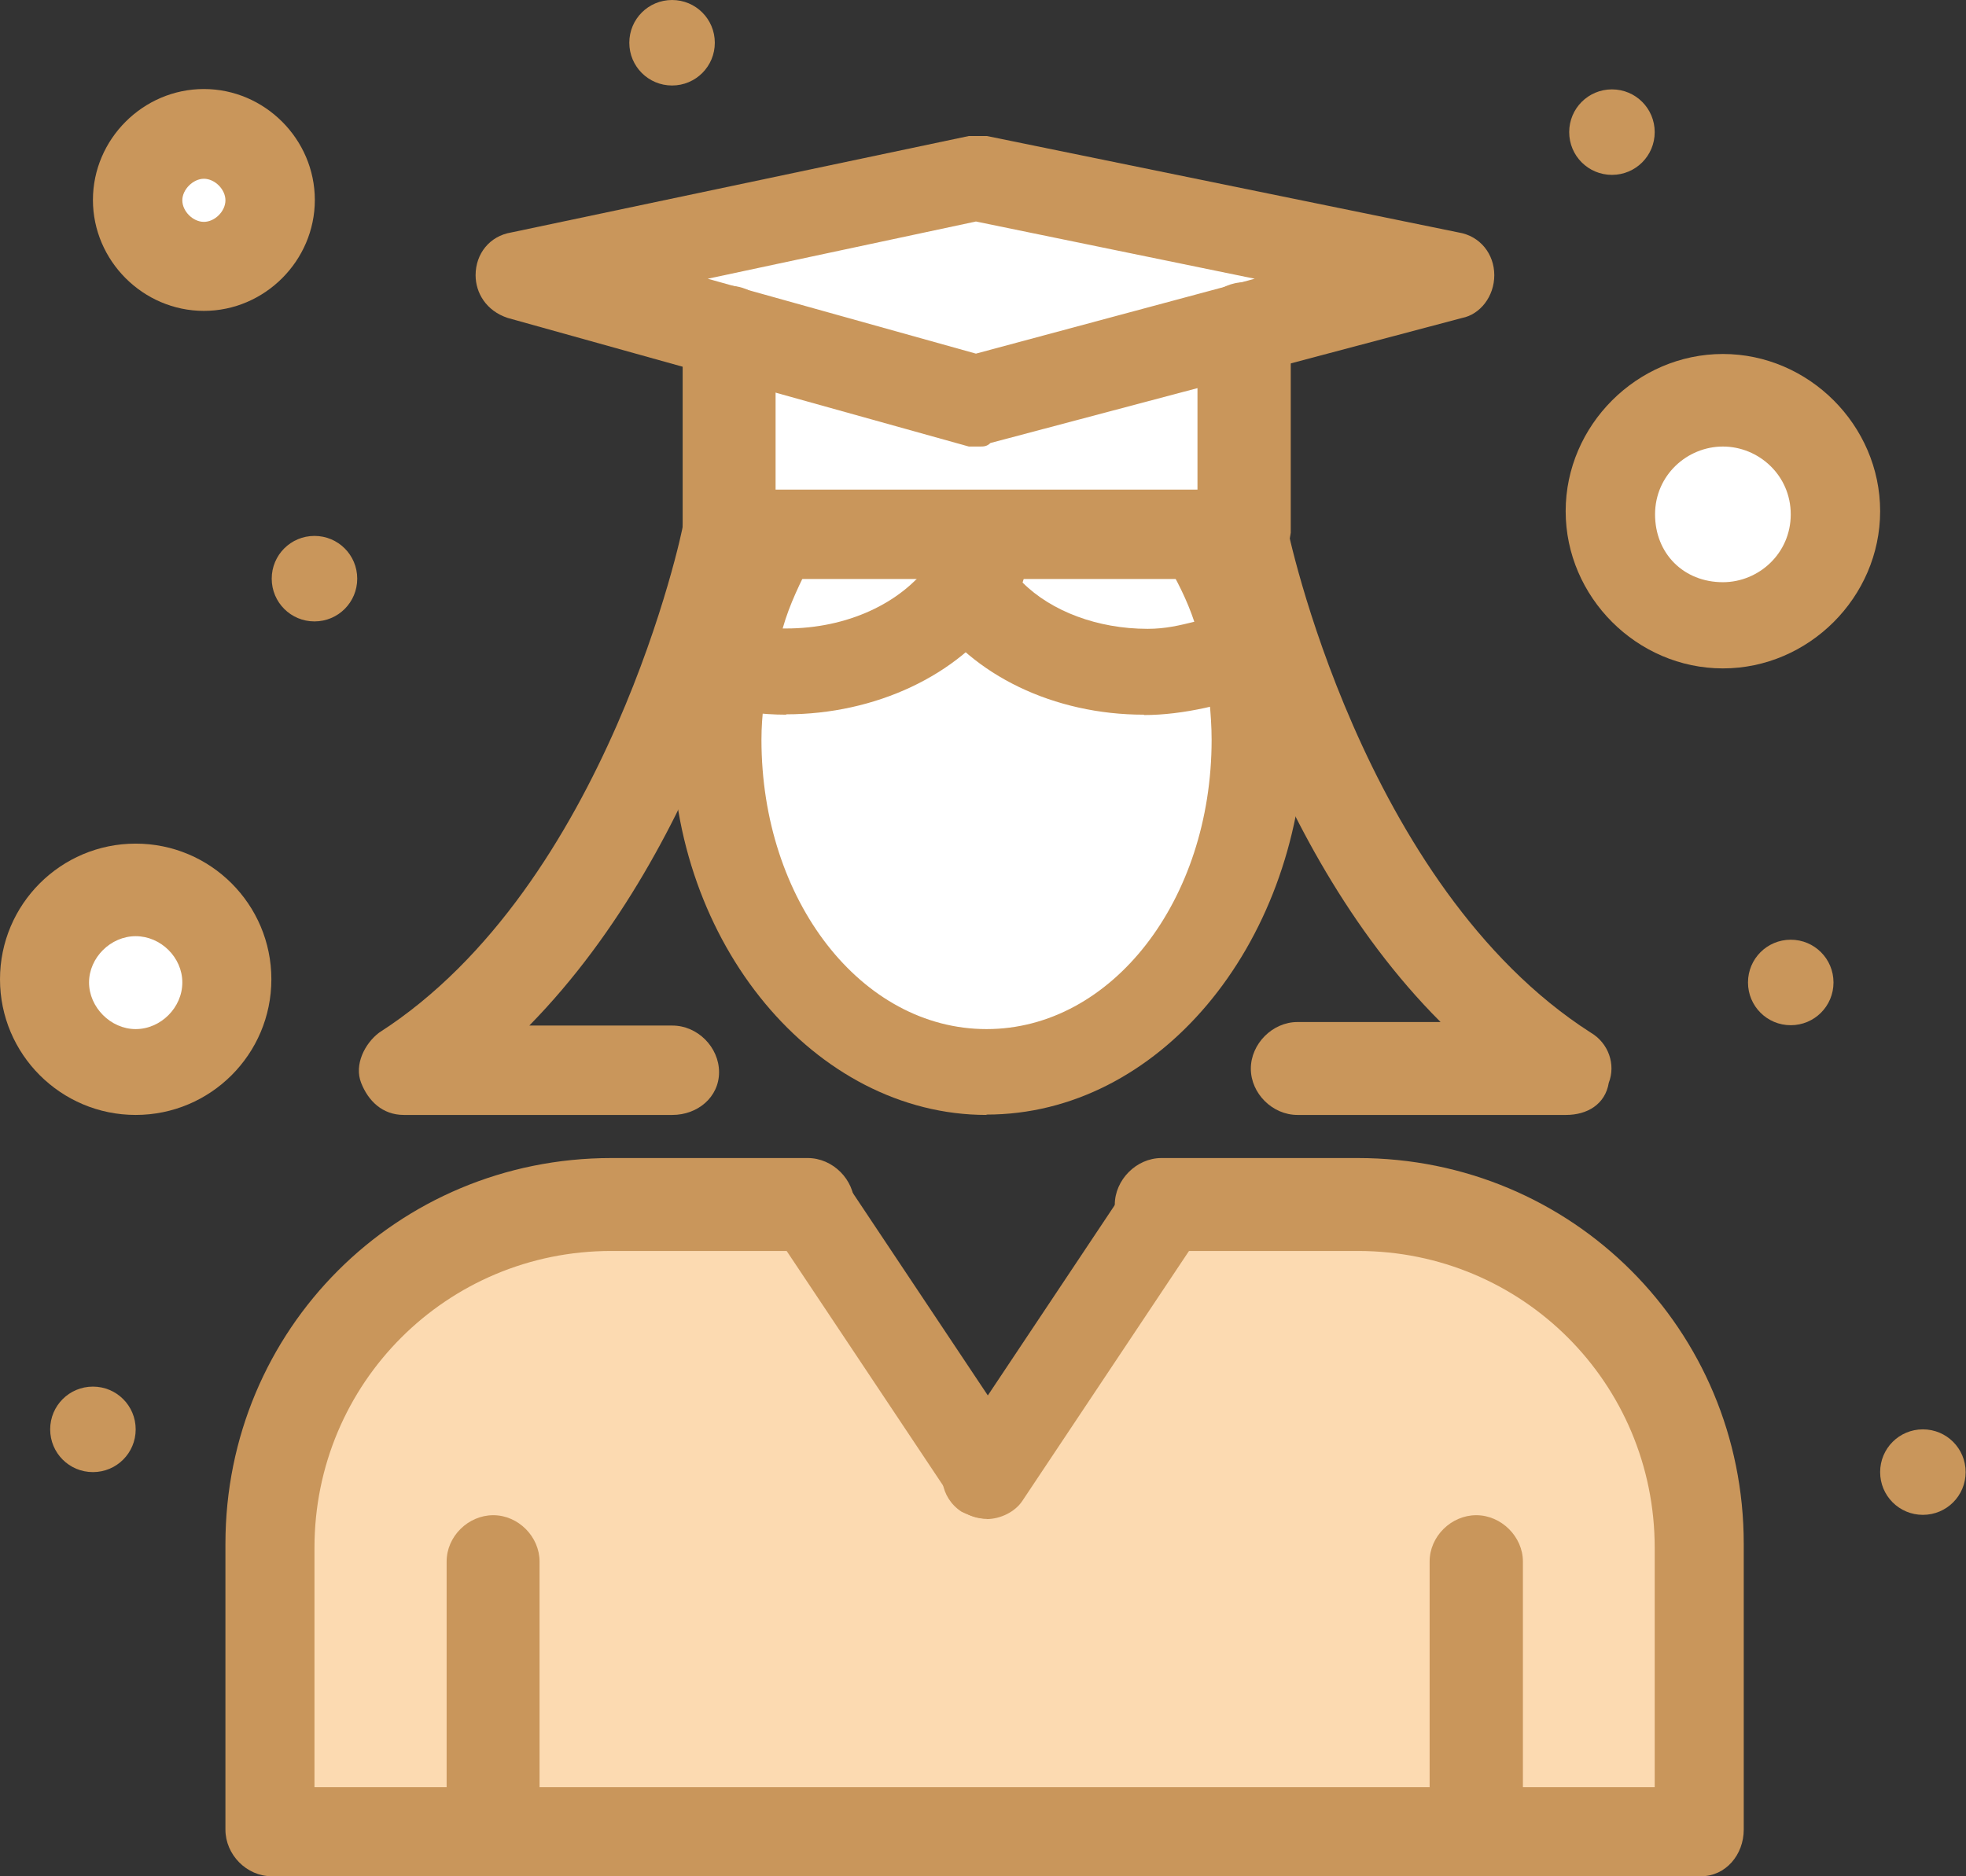 <?xml version="1.0" encoding="UTF-8"?><svg id="Layer_2" xmlns="http://www.w3.org/2000/svg" viewBox="0 0 55.64 53.11"><rect x="0" y="0" width="55.64" height="53.11" fill="#333333" stroke="none"/><defs><style>.cls-1{fill:#fcdab1;}.cls-2{fill:#fff;}.cls-3{fill:#c9965b;}</style></defs><g id="Isolation_Mode"><g id="_1001_Education_Graduate_Graduation_School_Woman"><path class="cls-2" d="M3.84,25.29c1.4,0,2.53,1.13,2.53,2.53s-1.13,2.53-2.53,2.53-2.53-1.13-2.53-2.53,1.13-2.53,2.53-2.53Z"/><path class="cls-2" d="M5.77,3.74c1.06,0,1.92.86,1.92,1.92s-.86,1.92-1.92,1.92-1.92-.86-1.92-1.92.86-1.92,1.92-1.92Z"/><path class="cls-2" d="M48.76,11.43c1.73,0,3.14,1.4,3.14,3.14s-1.4,3.14-3.14,3.14-3.14-1.4-3.14-3.14,1.4-3.14,3.14-3.14Z"/><path class="cls-1" d="M41.78,51.79H7.59v-8.09c0-5.36,4.35-9.61,9.61-9.61h5.56l5.06,7.59,5.06-7.59h5.56c5.36,0,9.61,4.35,9.61,9.61v8.09h-6.27Z"/><path class="cls-2" d="M35.2,18.31c.2.81.3,1.62.3,2.53,0,5.26-3.44,9.51-7.59,9.51s-7.59-4.25-7.59-9.51c0-.71.1-1.42.2-2.12.51.1,1.11.2,1.72.2,2.23,0,4.15-1.01,5.06-2.43.91,1.42,2.83,2.43,5.06,2.43,1.01,0,2.02-.2,2.83-.61Z"/><path class="cls-2" d="M35.2,18.31c-.81.41-1.82.61-2.93.61-2.23,0-4.15-1.01-5.06-2.43.3-.41.51-.91.61-1.42h6.17c.51,1.01,1.01,2.12,1.21,3.24Z"/><path class="cls-2" d="M21.85,15.17h5.97c-.1.51-.3,1.01-.61,1.42-.91,1.42-2.83,2.43-5.06,2.43-.61,0-1.21-.1-1.72-.2.3-1.42.81-2.63,1.42-3.64Z"/><polygon class="cls-2" points="35.1 9.31 35.1 15.17 33.99 15.17 27.82 15.17 21.85 15.17 20.64 15.17 20.64 9.41 20.64 9.41 27.72 11.33 35.1 9.31"/><polygon class="cls-2" points="35.1 9.31 27.72 11.33 20.64 9.41 14.77 7.79 27.72 5.06 41.07 7.79 35.1 9.31"/><path class="cls-3" d="M54.42,40.46c.67,0,1.21.54,1.21,1.21s-.54,1.21-1.21,1.21-1.21-.54-1.21-1.21.54-1.21,1.21-1.21Z"/><path class="cls-3" d="M50.68,26.6c.67,0,1.21.54,1.21,1.21s-.54,1.21-1.21,1.21-1.21-.54-1.21-1.21.54-1.21,1.21-1.21Z"/><path class="cls-3" d="M45.62,2.53c.67,0,1.21.54,1.21,1.21s-.54,1.21-1.21,1.21-1.21-.54-1.21-1.21.54-1.21,1.21-1.21Z"/><path class="cls-3" d="M19.02,0c.67,0,1.21.54,1.21,1.21s-.54,1.21-1.21,1.21-1.21-.54-1.21-1.21.54-1.21,1.21-1.21Z"/><path class="cls-3" d="M8.9,15.17c.67,0,1.21.54,1.21,1.21s-.54,1.21-1.21,1.21-1.21-.54-1.21-1.21.54-1.21,1.21-1.21Z"/><path class="cls-3" d="M2.63,39.25c.67,0,1.21.54,1.21,1.21s-.54,1.21-1.21,1.21-1.21-.54-1.21-1.21.54-1.21,1.21-1.21Z"/><path class="cls-3" d="M48.15,53.11H7.69c-.71,0-1.31-.61-1.31-1.32v-8.09c0-6.07,4.86-10.92,10.92-10.92h5.56c.71,0,1.32.61,1.32,1.32s-.61,1.31-1.32,1.31h-5.56c-4.65,0-8.4,3.74-8.4,8.4v6.78h37.93v-6.78c0-4.65-3.74-8.4-8.4-8.4h-5.56c-.71,0-1.32-.61-1.32-1.31s.61-1.32,1.32-1.32h5.56c6.07,0,10.92,4.86,10.92,10.92v8.09c0,.71-.51,1.32-1.21,1.32Z"/><path class="cls-3" d="M27.92,42.99c-.41,0-.81-.2-1.01-.61l-5.06-7.59c-.41-.61-.2-1.42.3-1.72.61-.4,1.42-.2,1.72.3l5.06,7.59c.4.61.2,1.42-.3,1.72-.2.2-.51.3-.71.3Z"/><path class="cls-3" d="M27.92,42.99c-.2,0-.51-.1-.71-.2-.61-.4-.71-1.21-.3-1.72l5.06-7.59c.41-.61,1.21-.71,1.72-.3.61.4.71,1.21.3,1.72l-5.06,7.59c-.2.3-.61.51-1.01.51Z"/><path class="cls-3" d="M41.78,53.11c-.71,0-1.32-.61-1.32-1.32v-7.59c0-.71.61-1.31,1.32-1.31s1.32.61,1.32,1.31v7.59c0,.71-.61,1.32-1.32,1.32Z"/><path class="cls-3" d="M13.96,53.11c-.71,0-1.32-.61-1.32-1.32v-7.59c0-.71.61-1.31,1.32-1.31s1.31.61,1.31,1.31v7.59c0,.71-.61,1.32-1.31,1.32Z"/><path class="cls-3" d="M27.92,31.56c-4.86,0-8.9-4.86-8.9-10.72,0-.81.1-1.52.2-2.33.1-.71.81-1.11,1.52-1.01.71.1,1.11.81,1.01,1.52-.1.61-.2,1.21-.2,1.92,0,4.55,2.83,8.19,6.37,8.19s6.37-3.64,6.37-8.19c0-.71-.1-1.52-.2-2.23-.1-.71.3-1.32,1.01-1.52.71-.1,1.32.3,1.52,1.01.2.91.3,1.82.3,2.73-.2,5.87-4.15,10.62-9,10.62Z"/><path class="cls-3" d="M32.37,20.23c-2.53,0-4.86-1.11-6.07-2.93-.3-.4-.3-1.01,0-1.42.2-.3.3-.61.41-.91.1-.71.81-1.11,1.52-1.01.71.1,1.11.81,1.01,1.52-.1.3-.2.71-.3,1.01.81.81,2.12,1.31,3.54,1.31.51,0,.91-.1,1.32-.2-.2-.61-.51-1.21-.81-1.72-.4-.61-.2-1.42.4-1.72.61-.4,1.42-.2,1.72.41.61,1.11,1.11,2.22,1.42,3.54.1.61-.2,1.21-.71,1.42-1.11.41-2.33.71-3.44.71Z"/><path class="cls-3" d="M22.25,20.23c-.71,0-1.32-.1-2.02-.2-.61-.2-1.01-.81-.91-1.42.3-1.42.81-2.83,1.52-4.05.4-.61,1.11-.81,1.72-.41.61.41.81,1.11.4,1.72-.3.61-.61,1.21-.81,1.92h.1c1.72,0,3.24-.71,4.05-1.82.41-.61,1.21-.71,1.72-.3.61.4.71,1.21.3,1.72-1.21,1.72-3.54,2.83-6.07,2.83Z"/><path class="cls-3" d="M35.1,16.39h-14.46c-.71,0-1.32-.61-1.32-1.32v-5.66c0-.71.61-1.32,1.32-1.32s1.31.61,1.31,1.32v4.45h11.94v-4.55c0-.71.61-1.32,1.32-1.32s1.32.61,1.32,1.32v5.77c-.1.81-.71,1.31-1.42,1.31Z"/><path class="cls-3" d="M27.72,12.64h-.3l-13.05-3.64c-.61-.2-.91-.71-.91-1.21,0-.61.4-1.11,1.01-1.21l12.95-2.73h.51l13.35,2.73c.61.1,1.01.61,1.01,1.21s-.4,1.11-.91,1.21l-13.35,3.54c-.1.1-.2.1-.3.1ZM20.03,7.89l7.59,2.12,7.89-2.12-7.89-1.62-7.59,1.62Z"/><path class="cls-3" d="M44.31,31.56h-7.59c-.71,0-1.32-.61-1.32-1.31s.61-1.32,1.32-1.32h4.05c-5.16-5.16-6.78-13.15-6.88-13.56-.1-.71.3-1.31,1.01-1.52.71-.1,1.32.3,1.52,1.01,0,.1,2.12,10.22,8.6,14.37.51.3.71.91.51,1.42-.1.61-.61.91-1.21.91Z"/><path class="cls-3" d="M19.02,31.56h-7.59c-.61,0-1.01-.4-1.21-.91-.2-.51.1-1.11.51-1.42,6.47-4.15,8.6-14.26,8.6-14.37.1-.71.81-1.11,1.52-1.01.71.1,1.11.81,1.01,1.52-.1.41-1.72,8.4-6.88,13.66h4.05c.71,0,1.32.61,1.32,1.32s-.61,1.21-1.32,1.21Z"/><path class="cls-3" d="M3.84,31.56c-2.12,0-3.84-1.72-3.84-3.84s1.72-3.84,3.84-3.84,3.84,1.72,3.84,3.84-1.72,3.84-3.84,3.84ZM3.84,26.5c-.71,0-1.32.61-1.32,1.31s.61,1.32,1.32,1.32,1.32-.61,1.32-1.32-.61-1.31-1.32-1.31Z"/><path class="cls-3" d="M5.77,8.8c-1.72,0-3.14-1.42-3.14-3.14s1.42-3.14,3.14-3.14,3.14,1.42,3.14,3.14-1.42,3.14-3.14,3.14ZM5.77,5.06c-.3,0-.61.3-.61.61s.3.61.61.61.61-.3.61-.61-.3-.61-.61-.61Z"/><path class="cls-3" d="M48.76,18.92c-2.43,0-4.45-2.02-4.45-4.45s2.02-4.45,4.45-4.45,4.45,2.02,4.45,4.45-2.02,4.45-4.45,4.45ZM48.76,12.64c-1.01,0-1.92.81-1.92,1.92s.81,1.92,1.92,1.92c1.01,0,1.92-.81,1.92-1.92s-.91-1.92-1.92-1.92Z"/></g></g></svg>